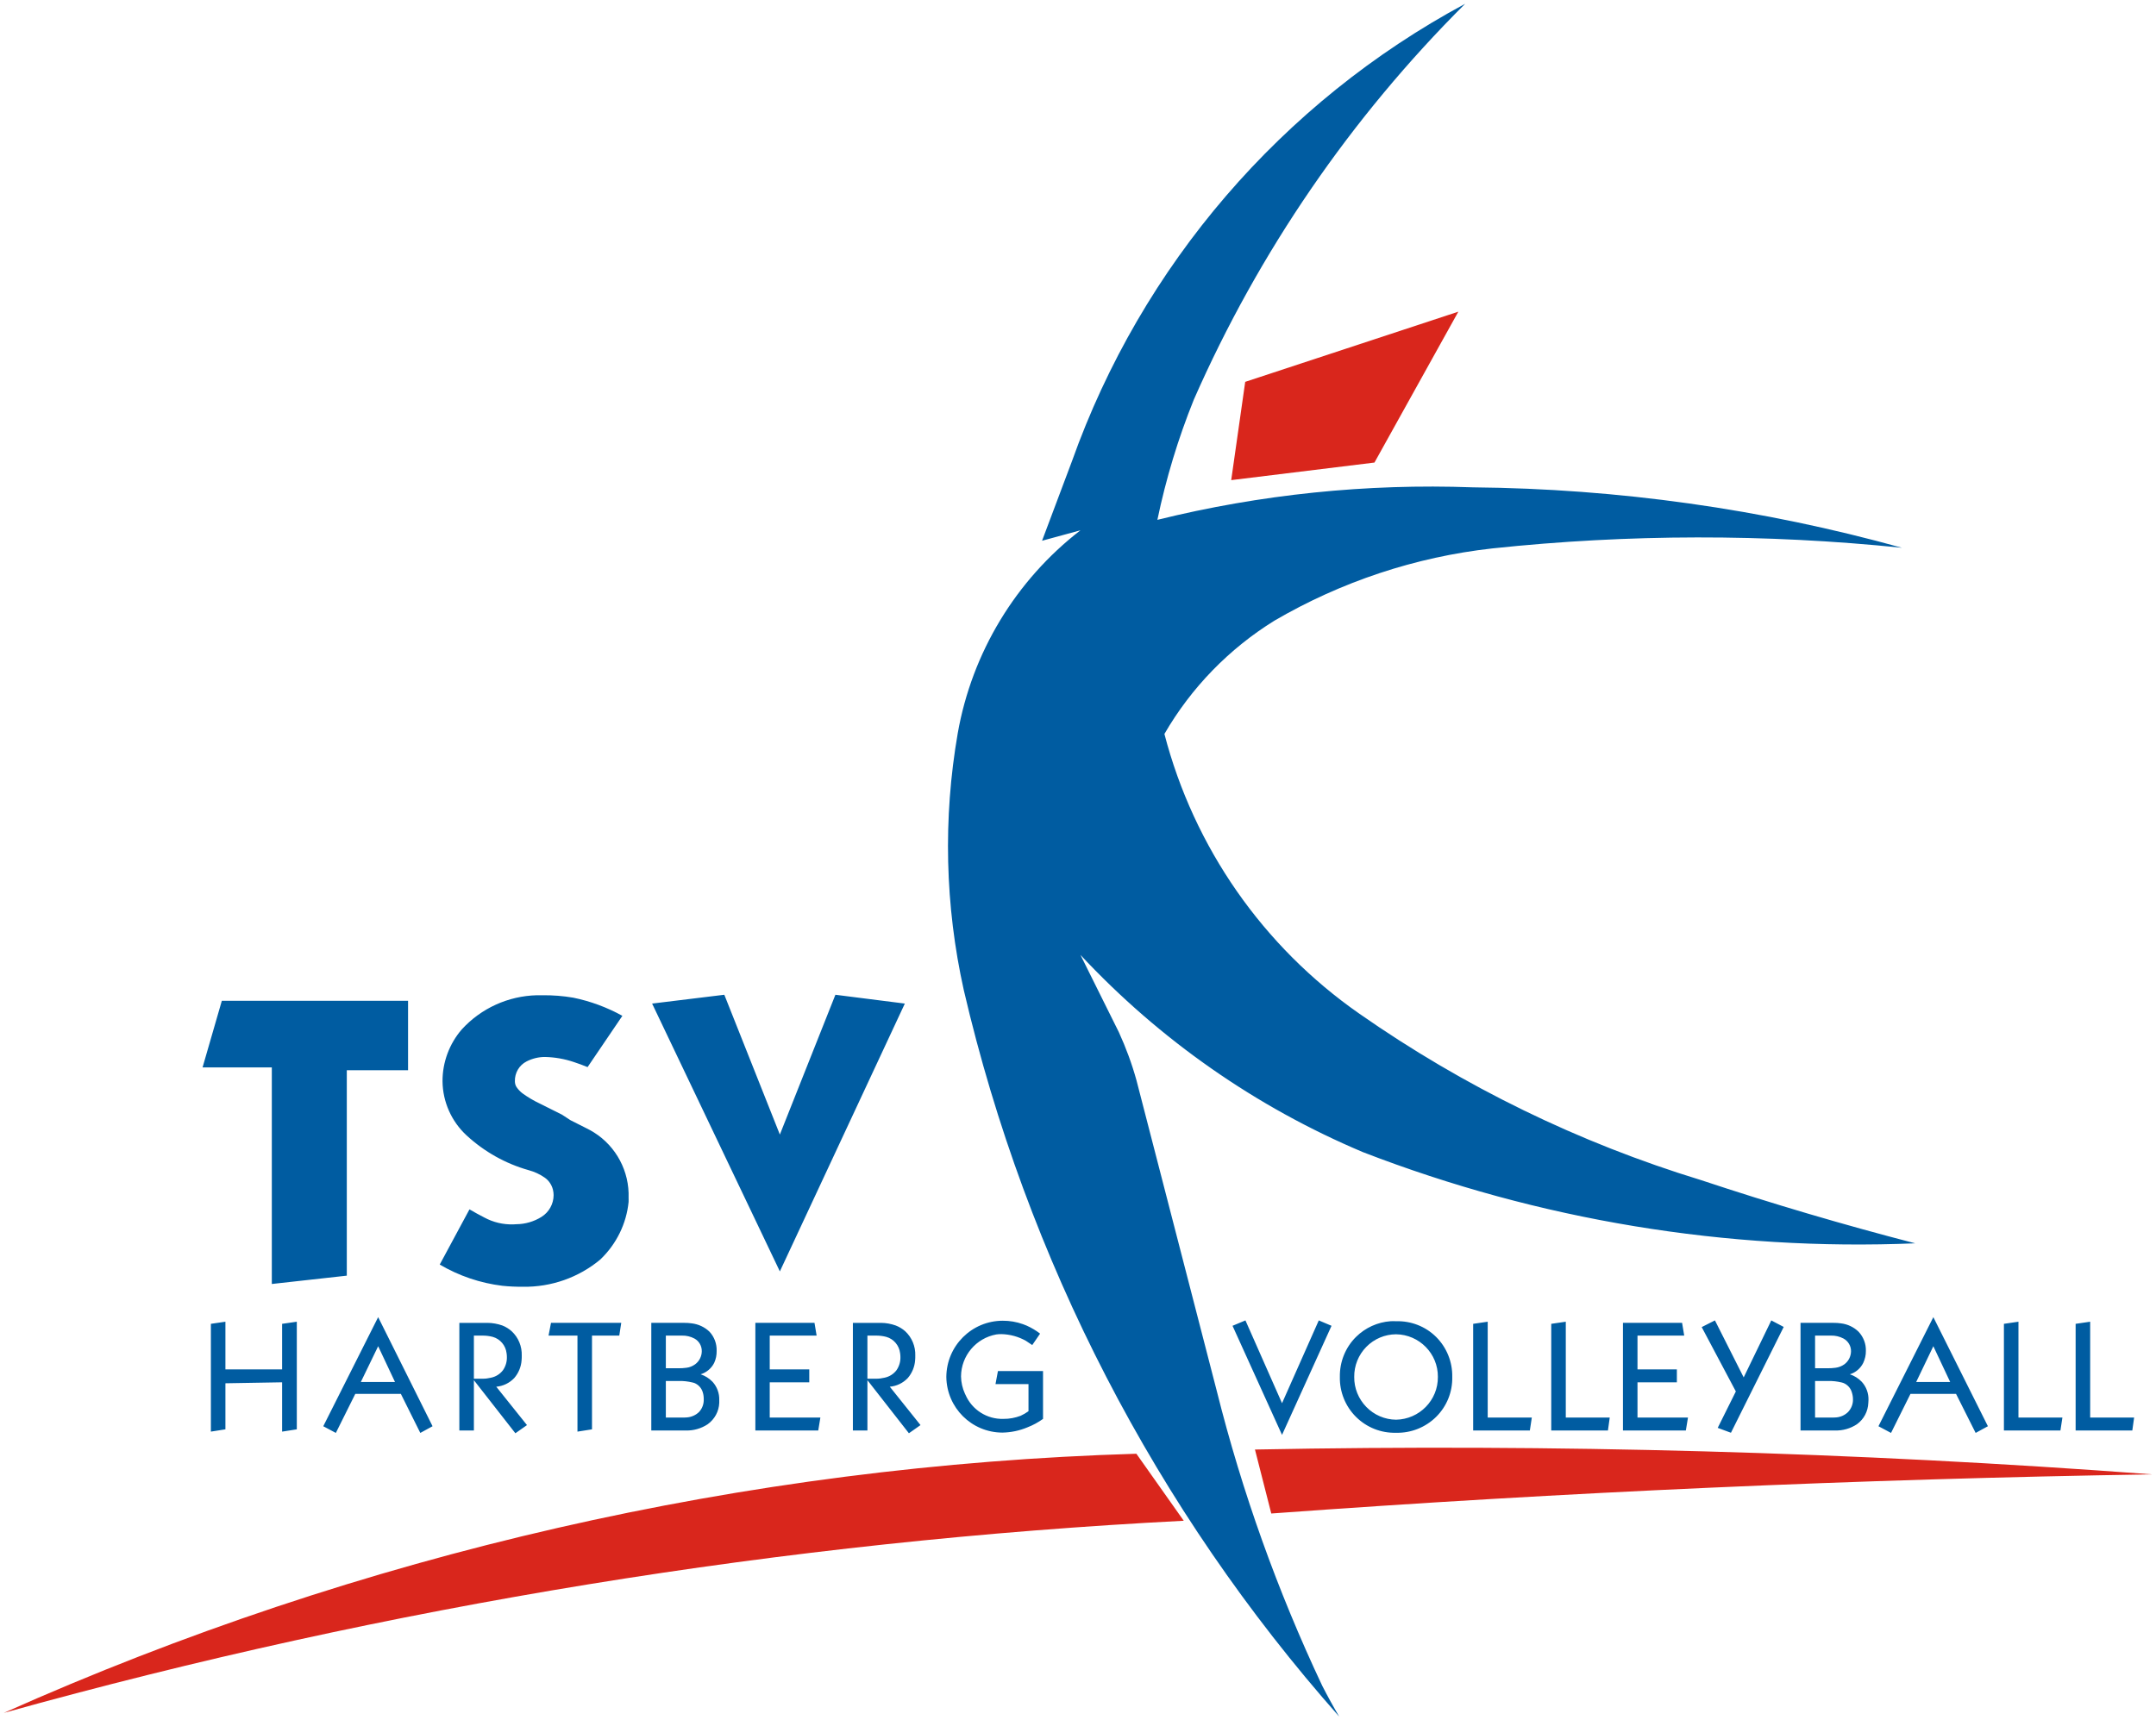 <svg xmlns:svg="http://www.w3.org/2000/svg" xmlns="http://www.w3.org/2000/svg" version="1.1" width="570.991" height="455.75" id="svg3006">
  <defs id="defs3008"/>
  <g transform="translate(-211.647,-318.773)" id="layer1">
    <path d="m 599.676,319.773 c -48.524,26.097 -85.663,69.275 -104.136,121.182 l -7.917,21.069 10.167,-2.769 c -17.132,13.249 -28.717,32.406 -32.491,53.734 -3.926,22.588 -3.379,45.717 1.601,68.097 16.631,71.411 50.808,137.546 99.42,192.437 -1.582,-2.681 -3.079,-5.407 -4.499,-8.177 -11.833,-25.09 -21.211,-51.268 -27.948,-78.178 l -21.242,-82.201 c -1.21,-4.366 -2.785,-8.644 -4.672,-12.763 l -10.167,-20.464 c 20.982,22.49 46.502,40.318 74.846,52.263 46.573,18.005 96.343,26.225 146.231,24.141 -19.094,-4.937 -38.002,-10.526 -56.719,-16.743 -32.311,-9.875 -62.862,-24.77 -90.551,-44.129 -25.463,-17.763 -43.753,-44.02 -51.57,-74.067 7.098,-12.26 17.114,-22.569 29.16,-30.025 17.679,-10.314 37.33,-16.852 57.671,-19.123 36.07,-3.832 72.422,-3.88 108.505,-0.173 -37.014,-10.284 -75.238,-15.651 -113.654,-16.008 -28.116,-1.035 -56.229,1.859 -83.542,8.609 2.262,-10.868 5.495,-21.547 9.648,-31.842 17.199,-39.134 41.587,-74.692 71.861,-104.871 z m -196.201,262.524 -19.123,2.336 33.832,70.953 33.097,-70.953 -18.387,-2.336 -14.71,37.034 -14.71,-37.034 z m -49.667,0.13 c -7.56,0.193 -14.725,3.429 -19.858,9.042 -3.3,3.818 -5.127,8.712 -5.105,13.758 0.057,5.438 2.368,10.627 6.36,14.32 4.689,4.322 10.302,7.483 16.44,9.215 1.528,0.412 2.989,1.078 4.283,1.99 1.089,0.768 1.844,1.908 2.163,3.202 0.108,0.471 0.175,0.944 0.173,1.428 -0.01,2.341 -1.219,4.508 -3.202,5.754 -2.006,1.26 -4.337,1.929 -6.706,1.947 -0.26,0.013 -0.518,0.044 -0.779,0.043 -2.675,0.076 -5.303,-0.546 -7.658,-1.817 -1.337,-0.682 -2.639,-1.41 -3.937,-2.163 l -7.874,14.623 c 5.077,2.993 10.721,4.91 16.57,5.624 1.83,0.194 3.654,0.267 5.495,0.26 7.464,0.108 14.735,-2.439 20.464,-7.225 l 0.13,-0.13 c 4.152,-4.013 6.773,-9.354 7.355,-15.099 0.024,-0.354 0,-0.726 0,-1.082 0.245,-6.998 -3.246,-13.618 -9.172,-17.349 -0.603,-0.379 -1.223,-0.719 -1.86,-1.038 l -4.37,-2.206 -2.25,-1.471 -5.884,-2.942 c -1.595,-0.755 -3.114,-1.645 -4.543,-2.682 -0.62,-0.456 -1.17,-1.049 -1.601,-1.687 -0.3,-0.453 -0.424,-0.971 -0.433,-1.514 -0.059,-2.223 1.129,-4.275 3.115,-5.278 1.504,-0.77 3.199,-1.182 4.889,-1.168 2.586,0.057 5.164,0.511 7.614,1.341 1.237,0.395 2.429,0.859 3.634,1.341 l 9.215,-13.585 c -4.065,-2.244 -8.43,-3.868 -12.979,-4.802 -2.691,-0.466 -5.446,-0.678 -8.177,-0.649 -0.507,-0.015 -1.01,-0.013 -1.514,0 z m -83.412,1.471 -5.105,17.652 18.344,0 0,57.368 19.858,-2.206 0,-54.426 16.224,0 0,-18.387 -49.321,0 z m 41.403,83.802 -14.537,28.9 3.331,1.774 5.148,-10.34 12.071,0 5.148,10.34 3.245,-1.774 -14.407,-28.9 z m 411.871,0 -14.537,28.9 3.331,1.774 5.148,-10.34 12.071,0 5.192,10.34 3.245,-1.774 -14.45,-28.9 z m -182.184,0.865 -3.418,1.428 13.109,28.9 13.109,-28.9 -3.375,-1.428 -9.734,21.935 -9.691,-21.935 z m 124.34,0 -3.504,1.774 9.042,17.046 -4.802,9.648 3.504,1.298 13.974,-28.035 -3.288,-1.731 -7.312,15.099 -7.614,-15.099 z m -188.587,0.086 c -8.237,-0.004 -14.909,6.646 -14.969,14.883 0.097,8.157 6.682,14.717 14.839,14.753 2.271,-0.04 4.526,-0.505 6.619,-1.384 1.477,-0.57 2.872,-1.323 4.153,-2.25 l 0,-12.676 -11.941,0 -0.649,3.461 8.739,0 0,7.182 c -0.66,0.473 -1.341,0.868 -2.077,1.211 -1.454,0.545 -2.99,0.844 -4.543,0.822 -4.356,0.142 -8.348,-2.404 -10.08,-6.403 l -0.13,-0.26 c -0.655,-1.442 -1.016,-3.003 -1.038,-4.586 0.035,-5.465 3.967,-10.148 9.345,-11.119 0.445,-0.065 0.891,-0.086 1.341,-0.086 2.277,0.049 4.507,0.654 6.49,1.774 0.398,0.241 0.786,0.513 1.168,0.779 l 0.519,0.346 2.077,-3.028 c -1.086,-0.846 -2.294,-1.552 -3.548,-2.12 -0.339,-0.145 -0.648,-0.264 -0.995,-0.389 -1.701,-0.609 -3.515,-0.915 -5.321,-0.909 z m 102.665,0.13 c -3.426,0.251 -6.663,1.714 -9.129,4.153 -2.818,2.787 -4.354,6.637 -4.283,10.6 -0.08,3.97 1.465,7.802 4.283,10.6 2.818,2.797 6.631,4.306 10.6,4.197 3.965,0.108 7.831,-1.441 10.643,-4.24 2.811,-2.798 4.33,-6.591 4.24,-10.556 0.081,-3.958 -1.472,-7.811 -4.283,-10.6 -2.811,-2.788 -6.641,-4.266 -10.6,-4.153 -0.495,-0.014 -0.981,-0.036 -1.471,0 z m -308.557,0.13 -3.85,0.562 0,28.554 3.85,-0.606 0,-12.2 15.013,-0.26 0,13.066 3.894,-0.606 0,-28.511 -3.894,0.562 0,12.071 -15.013,0 0,-12.633 z m 334.299,0 -3.85,0.562 0,28.251 15.013,0 0.519,-3.418 -11.681,0 0,-25.396 z m 20.68,0 -3.85,0.562 0,28.251 15.013,0 0.476,-3.418 -11.638,0 0,-25.396 z m 119.884,0 -3.85,0.562 0,28.251 14.969,0 0.519,-3.418 -11.638,0 0,-25.396 z m 18.993,0 -3.85,0.562 0,28.251 15.013,0 0.476,-3.418 -11.638,0 0,-25.396 z m -431.902,0.303 0,28.511 3.85,0 0,-13.325 10.989,14.061 3.072,-2.163 -8.134,-10.167 c 1.817,-0.157 3.501,-0.972 4.759,-2.293 1.137,-1.317 1.829,-2.98 1.947,-4.716 0.041,-0.409 0.044,-0.801 0.043,-1.211 0.084,-2.454 -0.879,-4.823 -2.682,-6.49 -0.73,-0.644 -1.557,-1.166 -2.466,-1.514 -1.255,-0.443 -2.606,-0.685 -3.937,-0.692 l -1.817,0 -5.624,0 z m 24.271,0 -0.649,3.375 7.658,0 0,25.439 3.85,-0.606 0,-24.833 7.225,0 0.519,-3.375 -18.603,0 z m 26.564,0 0,28.511 9.129,0 c 2.048,0.068 4.086,-0.518 5.797,-1.644 1.84,-1.321 2.982,-3.403 3.072,-5.668 0.017,-0.24 0,-0.494 0,-0.735 0.061,-1.791 -0.572,-3.517 -1.774,-4.846 -0.879,-0.909 -1.957,-1.597 -3.158,-1.99 1.556,-0.474 2.866,-1.571 3.591,-3.028 0.455,-0.985 0.671,-2.073 0.649,-3.158 0.065,-1.871 -0.594,-3.685 -1.86,-5.062 -1.279,-1.258 -2.977,-2.04 -4.759,-2.25 -0.645,-0.097 -1.294,-0.132 -1.947,-0.13 l -8.739,0 z m 27.559,0 0,28.511 16.657,0 0.562,-3.418 -13.412,0 0,-9.345 10.47,0 0,-3.418 -10.47,0 0,-8.956 12.417,0 -0.562,-3.375 -15.661,0 z m 25.828,0 0,28.511 3.85,0 0,-13.325 10.989,14.061 3.072,-2.163 -8.134,-10.167 c 1.816,-0.157 3.501,-0.972 4.759,-2.293 1.136,-1.317 1.829,-2.98 1.947,-4.716 0.04,-0.409 0.044,-0.801 0.043,-1.211 0.084,-2.454 -0.88,-4.823 -2.682,-6.49 -0.73,-0.644 -1.601,-1.166 -2.509,-1.514 -1.255,-0.443 -2.562,-0.685 -3.894,-0.692 l -1.817,0 -5.624,0 z m 203.945,0 0,28.511 16.657,0 0.562,-3.418 -13.368,0 0,-9.345 10.427,0 0,-3.418 -10.427,0 0,-8.956 12.373,0 -0.562,-3.375 -15.661,0 z m 47.028,0 0,28.511 9.129,0 c 2.048,0.068 4.085,-0.518 5.797,-1.644 1.84,-1.321 2.939,-3.403 3.028,-5.668 0.017,-0.24 0.043,-0.494 0.043,-0.735 0.061,-1.791 -0.572,-3.517 -1.774,-4.846 -0.878,-0.909 -1.957,-1.597 -3.158,-1.99 1.556,-0.474 2.823,-1.571 3.548,-3.028 0.455,-0.985 0.714,-2.073 0.692,-3.158 0.065,-1.871 -0.636,-3.685 -1.904,-5.062 -1.278,-1.258 -2.934,-2.04 -4.716,-2.25 -0.645,-0.097 -1.295,-0.132 -1.947,-0.13 l -8.739,0 z m -107.121,3.028 c 6.159,0.072 11.133,5.133 11.076,11.292 0.064,6.175 -4.901,11.225 -11.076,11.335 -2.976,-0.031 -5.796,-1.244 -7.874,-3.375 -2.079,-2.131 -3.244,-4.984 -3.202,-7.961 -0.039,-2.968 1.122,-5.843 3.202,-7.961 2.08,-2.117 4.906,-3.319 7.874,-3.331 z m -244.224,0.346 2.206,0 c 0.948,-0.011 1.897,0.099 2.812,0.346 1.958,0.557 3.385,2.262 3.634,4.283 0.054,0.347 0.087,0.688 0.086,1.038 0.041,1.248 -0.33,2.476 -1.038,3.504 -0.791,1.037 -1.922,1.735 -3.202,1.99 -0.687,0.156 -1.373,0.265 -2.077,0.26 l -2.423,0 0,-11.422 z m 50.835,0 4.24,0 c 1.158,-0.035 2.307,0.237 3.331,0.779 1.248,0.679 1.987,1.998 1.947,3.418 -0.028,1.35 -0.681,2.624 -1.774,3.418 -0.682,0.49 -1.459,0.81 -2.293,0.909 -0.715,0.097 -1.442,0.14 -2.163,0.13 l -3.288,0 0,-8.653 z m 53.387,0 2.206,0 c 0.948,-0.011 1.896,0.099 2.812,0.346 1.958,0.557 3.385,2.262 3.634,4.283 0.054,0.347 0.087,0.688 0.086,1.038 0.042,1.248 -0.331,2.476 -1.038,3.504 -0.791,1.036 -1.922,1.735 -3.202,1.99 -0.686,0.156 -1.416,0.265 -2.12,0.26 l -2.38,0 0,-11.422 z m 250.973,0 4.197,0 c 1.158,-0.035 2.306,0.237 3.331,0.779 1.248,0.679 2.03,1.998 1.99,3.418 -0.028,1.35 -0.68,2.624 -1.774,3.418 -0.682,0.49 -1.502,0.81 -2.336,0.909 -0.715,0.097 -1.442,0.14 -2.163,0.13 l -3.245,0 0,-8.653 z m -380.548,2.812 4.456,9.475 -9.042,0 4.586,-9.475 z m 411.871,0 4.456,9.475 -8.999,0 4.543,-9.475 z m -335.683,9.215 3.461,0 c 1.206,-0.033 2.418,0.109 3.591,0.389 0.151,0.042 0.328,0.076 0.476,0.13 1.09,0.429 1.921,1.341 2.25,2.466 0.192,0.598 0.265,1.233 0.26,1.86 0.043,1.254 -0.397,2.459 -1.255,3.375 -0.861,0.833 -2.007,1.335 -3.202,1.428 -0.281,0.03 -0.539,0.044 -0.822,0.043 l -4.759,0 0,-9.691 z m 304.36,0 3.461,0 c 1.207,-0.033 2.417,0.109 3.591,0.389 0.151,0.042 0.285,0.076 0.433,0.13 1.091,0.429 1.92,1.341 2.25,2.466 0.192,0.598 0.308,1.233 0.303,1.86 0.043,1.254 -0.44,2.459 -1.298,3.375 -0.861,0.833 -1.963,1.335 -3.158,1.428 -0.281,0.03 -0.583,0.044 -0.865,0.043 l -4.716,0 0,-9.691 z" id="path12" style="fill:#005ca1;fill-opacity:1;fill-rule:evenodd;stroke:none"/>
    <path d="m 541.426,419.93 56.445,-18.592 -22.216,39.973 -37.937,4.654 3.708,-26.035 0,0 z m 6.904,299.79 -4.321,-16.948 0,0 c 79.27,-1.547 158.568,0.648 237.63,6.578 -77.853,1.233 -155.654,4.692 -233.309,10.37 l 0,0 0,0 z m -23.182,1.922 C 419.428,727.077 314.628,744.147 212.647,772.542 307.203,730.324 409.099,707.001 512.604,703.886 l 0,0 12.544,17.756 0,0" id="path14" style="fill:#d9261c;fill-opacity:1;fill-rule:evenodd;stroke:none"/>
  </g>
</svg>